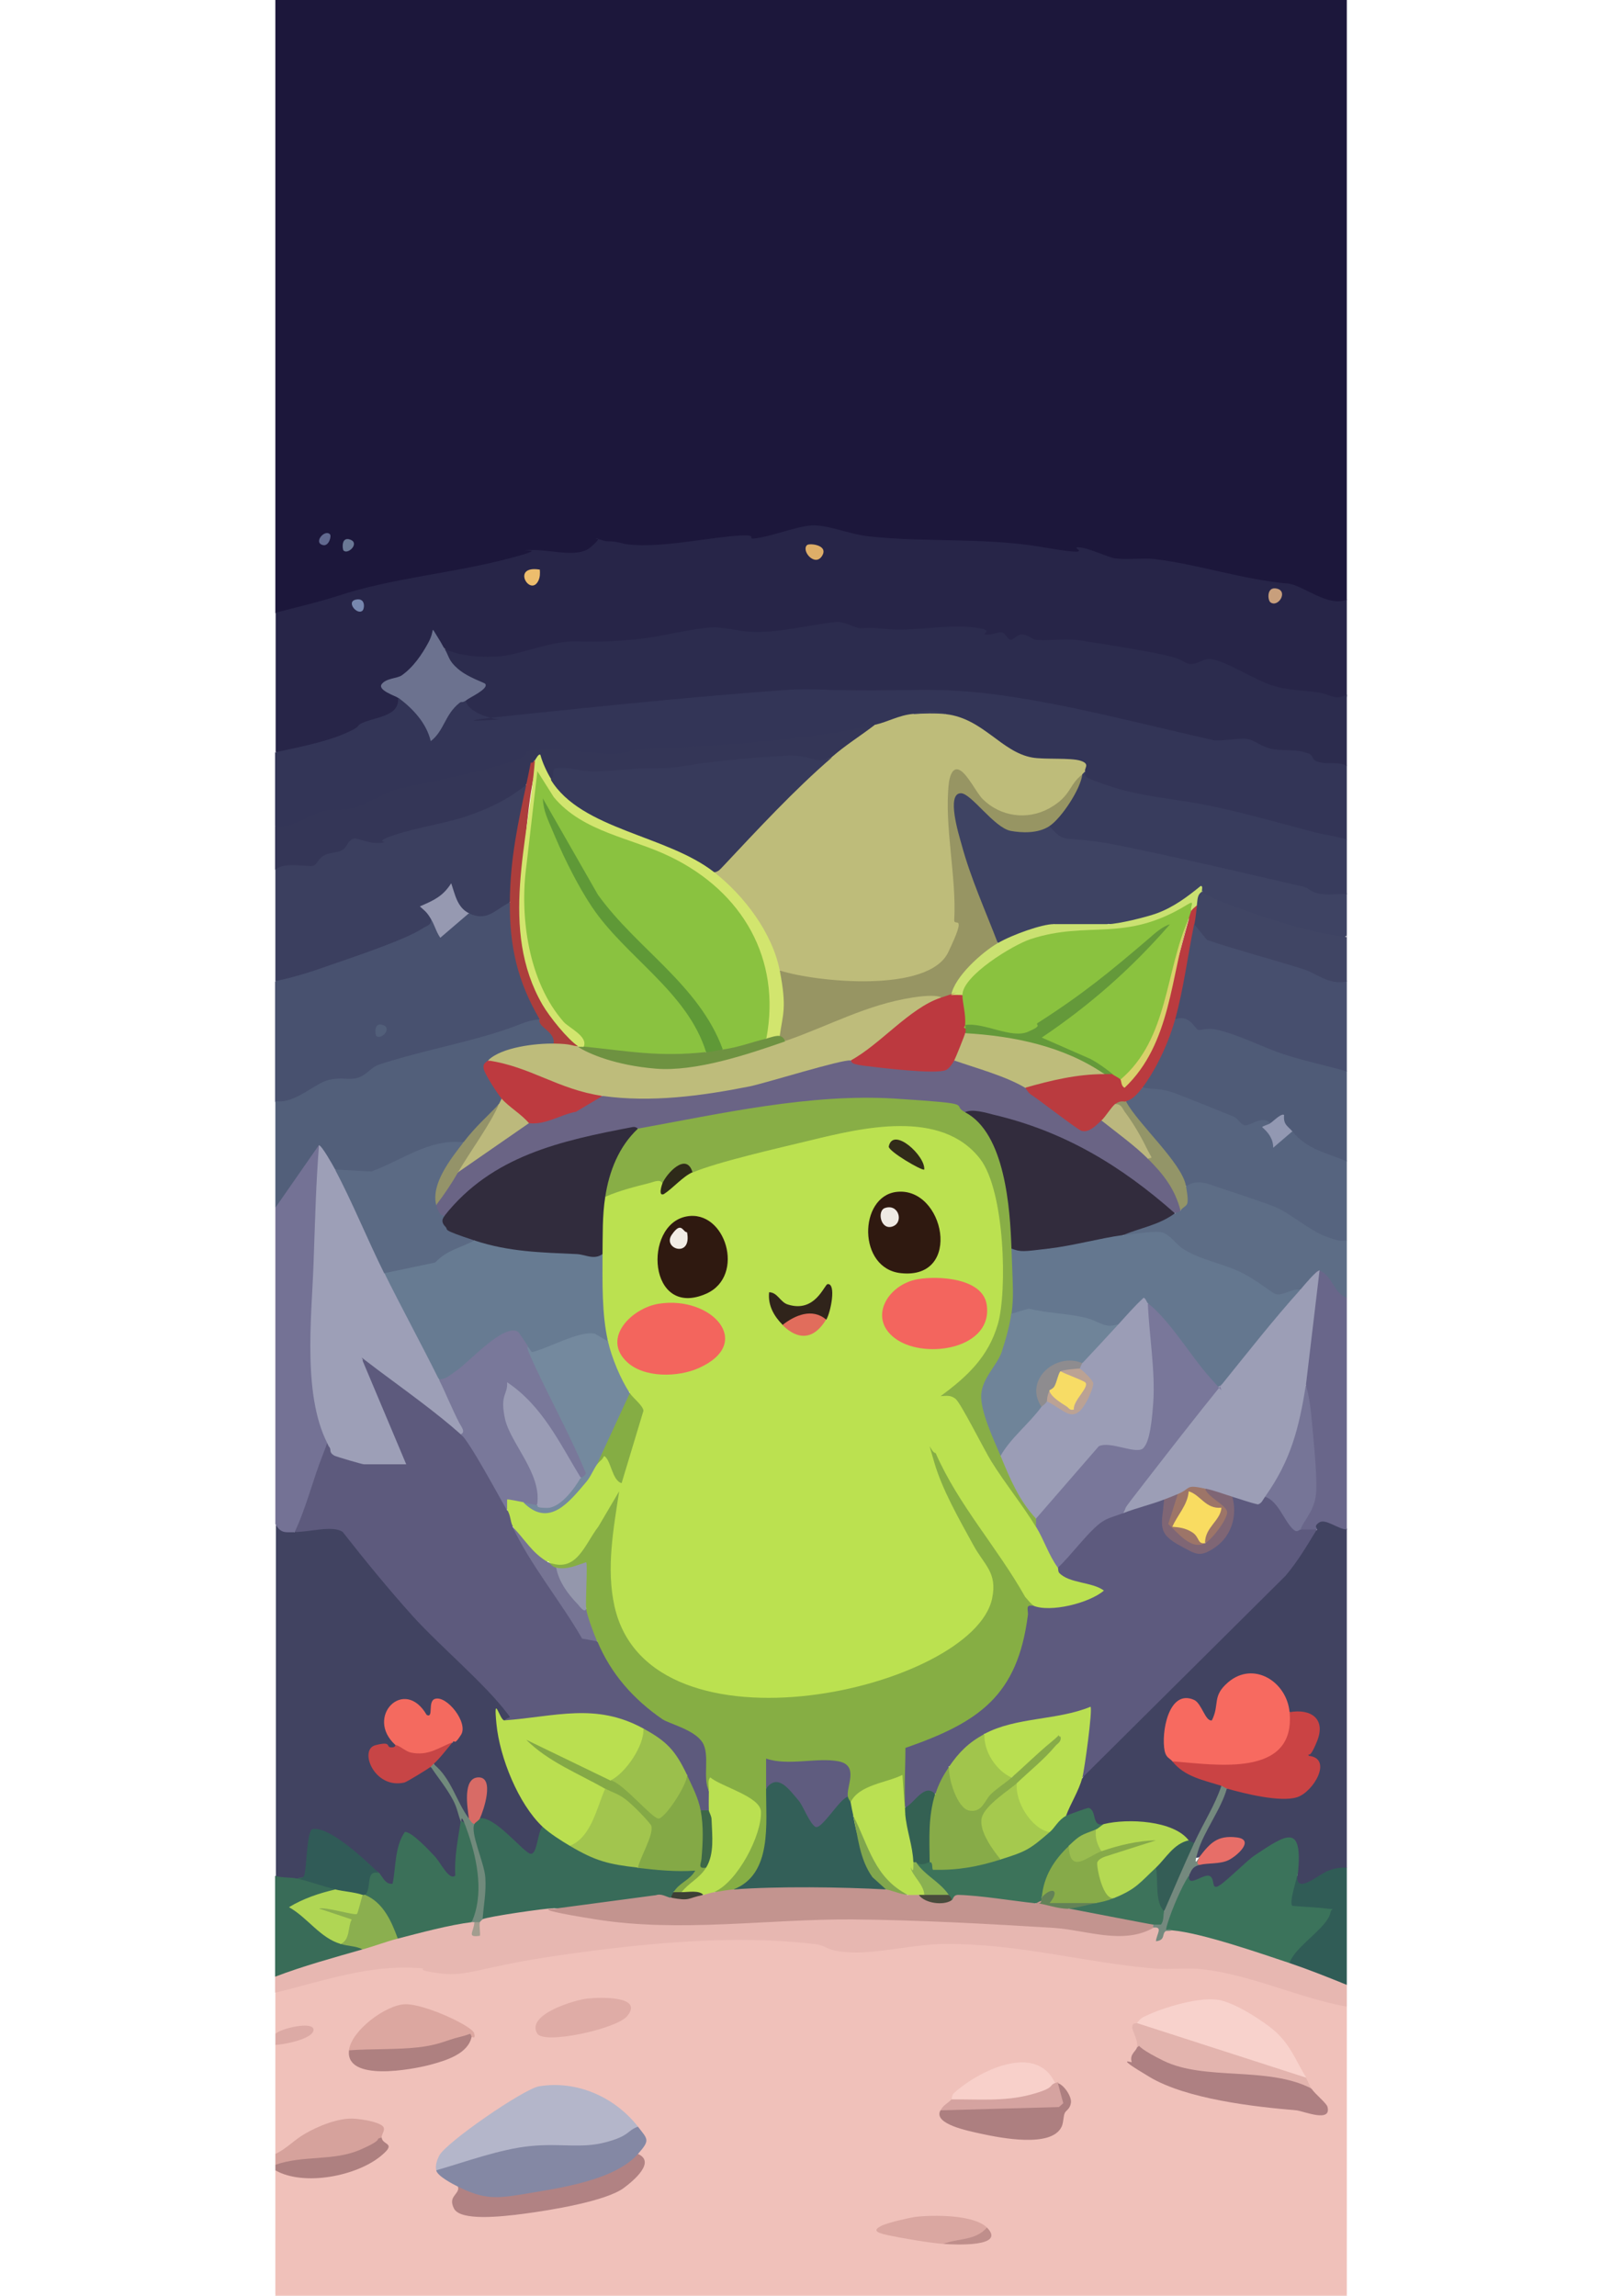 <?xml version="1.0" encoding="UTF-8"?>
<svg id="Capa_1" xmlns="http://www.w3.org/2000/svg" version="1.1" viewBox="0 0 595.3 841.9">
  <!-- Generator: Adobe Illustrator 29.0.0, SVG Export Plug-In . SVG Version: 2.1.0 Build 186)  -->
  <defs>
    <style>
      .st0 {
        fill: #88ae46;
      }

      .st1 {
        fill: #7787ae;
      }

      .st2 {
        fill: #bbb77e;
      }

      .st3 {
        fill: #c74546;
      }

      .st4 {
        fill: #333557;
      }

      .st5 {
        fill: #b18283;
      }

      .st6 {
        fill: #305b57;
      }

      .st7 {
        fill: #3c735a;
      }

      .st8 {
        fill: #ae8080;
      }

      .st9 {
        fill: #767597;
      }

      .st10 {
        fill: #7f6675;
      }

      .st11 {
        fill: #ba3b3f;
      }

      .st12 {
        fill: #312c3d;
      }

      .st13 {
        fill: #404564;
      }

      .st14 {
        fill: #396c58;
      }

      .st15 {
        fill: #ae8082;
      }

      .st16 {
        fill: #5d5a7d;
      }

      .st17 {
        fill: #4f5b77;
      }

      .st18 {
        fill: #81a74d;
      }

      .st19 {
        fill: #bf8e8b;
      }

      .st20 {
        fill: #638257;
      }

      .st21 {
        fill: #9bbf4c;
      }

      .st22 {
        fill: #345d56;
      }

      .st23 {
        fill: #87ab48;
      }

      .st24 {
        fill: #3d4036;
      }

      .st25 {
        fill: #6e9241;
      }

      .st26 {
        fill: #6f8499;
      }

      .st27 {
        fill: #8488a4;
      }

      .st28 {
        fill: #e3b4ae;
      }

      .st29 {
        fill: #718a7c;
      }

      .st30 {
        fill: #a39d8f;
      }

      .st31 {
        fill: #dcaaa5;
      }

      .st32 {
        fill: #d86b66;
      }

      .st33 {
        fill: #f3655e;
      }

      .st34 {
        fill: #5d5a7e;
      }

      .st35 {
        fill: #6c728f;
      }

      .st36 {
        fill: #f0c1ba;
      }

      .st37 {
        fill: #5f5c7f;
      }

      .st38 {
        fill: #ad7f80;
      }

      .st39 {
        fill: #bae052;
      }

      .st40 {
        fill: #79789a;
      }

      .st41 {
        fill: #79779a;
      }

      .st42 {
        fill: #6a7895;
      }

      .st43 {
        fill: #efeae4;
      }

      .st44 {
        fill: #daa7a1;
      }

      .st45 {
        fill: #312b19;
      }

      .st46 {
        fill: #c89f7c;
      }

      .st47 {
        fill: #b0d654;
      }

      .st48 {
        fill: #3b7059;
      }

      .st49 {
        fill: #8baf4f;
      }

      .st50 {
        fill: #747295;
      }

      .st51 {
        fill: #a2c54e;
      }

      .st52 {
        fill: #343657;
      }

      .st53 {
        fill: #9497ac;
      }

      .st54 {
        fill: #d5a3a0;
      }

      .st55 {
        fill: #f76a60;
      }

      .st56 {
        fill: #86ae44;
      }

      .st57 {
        fill: #1c173b;
      }

      .st58 {
        fill: #8ac23f;
      }

      .st59 {
        fill: #383c5d;
      }

      .st60 {
        fill: #dfaca6;
      }

      .st61 {
        fill: #3d735b;
      }

      .st62 {
        fill: #f8d0ca;
      }

      .st63 {
        fill: #484b3c;
      }

      .st64 {
        fill: #64993a;
      }

      .st65 {
        fill: #85ad44;
      }

      .st66 {
        fill: #f9dc61;
      }

      .st67 {
        fill: #373a5b;
      }

      .st68 {
        fill: #84a946;
      }

      .st69 {
        fill: #e7b7b1;
      }

      .st70 {
        fill: #d8d16b;
      }

      .st71 {
        fill: #5b6a84;
      }

      .st72 {
        fill: #3d6748;
      }

      .st73 {
        fill: #d2e56e;
      }

      .st74 {
        fill: #ac3e3c;
      }

      .st75 {
        fill: #b4d952;
      }

      .st76 {
        fill: #99bc4f;
      }

      .st77 {
        fill: #f7dc65;
      }

      .st78 {
        fill: #74897e;
      }

      .st79 {
        fill: #74899e;
      }

      .st80 {
        fill: #bcb97c;
      }

      .st81 {
        fill: #e16d5c;
      }

      .st82 {
        fill: #bbe150;
      }

      .st83 {
        fill: #414361;
      }

      .st84 {
        fill: #2c2c4e;
      }

      .st85 {
        fill: #b9df51;
      }

      .st86 {
        fill: #979563;
      }

      .st87 {
        fill: #8e8c8f;
      }

      .st88 {
        fill: #f3655d;
      }

      .st89 {
        fill: #5d6d86;
      }

      .st90 {
        fill: #8ab151;
      }

      .st91 {
        fill: #bae051;
      }

      .st92 {
        fill: #a1c54c;
      }

      .st93 {
        fill: #f2ece5;
      }

      .st94 {
        fill: #8ac240;
      }

      .st95 {
        fill: #525f7a;
      }

      .st96 {
        fill: #ca4344;
      }

      .st97 {
        fill: #474f6e;
      }

      .st98 {
        fill: #939568;
      }

      .st99 {
        fill: #f46a5f;
      }

      .st100 {
        fill: #322c3d;
      }

      .st101 {
        fill: #386b59;
      }

      .st102 {
        fill: #9c9eb6;
      }

      .st103 {
        fill: #f8d2cc;
      }

      .st104 {
        fill: #9a9cb5;
      }

      .st105 {
        fill: #e76e68;
      }

      .st106 {
        fill: #3b3f5f;
      }

      .st107 {
        fill: #949369;
      }

      .st108 {
        fill: #272548;
      }

      .st109 {
        fill: #86aa49;
      }

      .st110 {
        fill: #cae171;
      }

      .st111 {
        fill: #6a6485;
      }

      .st112 {
        fill: #61698f;
      }

      .st113 {
        fill: #767494;
      }

      .st114 {
        fill: #9b9db6;
      }

      .st115 {
        fill: #edbd6d;
      }

      .st116 {
        fill: #48516f;
      }

      .st117 {
        fill: #2f1910;
      }

      .st118 {
        fill: #30241b;
      }

      .st119 {
        fill: #a5c94e;
      }

      .st120 {
        fill: #bc393f;
      }

      .st121 {
        fill: #5f9937;
      }

      .st122 {
        fill: #3e4363;
      }

      .st123 {
        fill: #d6a29c;
      }

      .st124 {
        fill: #bd3a3f;
      }

      .st125 {
        fill: #bebc7b;
      }

      .st126 {
        fill: #346153;
      }

      .st127 {
        fill: #9298b2;
      }

      .st128 {
        fill: #b4b6ca;
      }

      .st129 {
        fill: #deae68;
      }

      .st130 {
        fill: #305c56;
      }

      .st131 {
        fill: #335f58;
      }

      .st132 {
        fill: #3b735b;
      }

      .st133 {
        fill: #9d7568;
      }

      .st134 {
        fill: #c3948f;
      }

      .st135 {
        fill: #9699b1;
      }

      .st136 {
        fill: #69668a;
      }

      .st137 {
        fill: #56647f;
      }

      .st138 {
        fill: #bba294;
      }

      .st139 {
        fill: #dca7a0;
      }

      .st140 {
        fill: #677b92;
      }

      .st141 {
        fill: #9d9fb7;
      }

      .st142 {
        fill: #64778f;
      }

      .st143 {
        fill: #bebc7a;
      }

      .st144 {
        fill: #2e2a19;
      }

      .st145 {
        fill: #badf50;
      }
    </style>
  </defs>
  <path class="st57" d="M101,224.9V-5.1h393v225c-1.6,3.2-4.9,3.7-9.9,1.3l-11.4-5c-17-2.9-34-5.9-50.9-9.2-9.4.9-17.4-.8-26-4.1-26.5-1.2-53.2-2.6-80.1-4.5-12-4.4-21.5-4.5-33.5.2-4.5,1.1-9.1,1.2-13.9.2-16.6,3.5-32.9,3.9-48.8,1.2-1.9,4.5-7.1,5-11.4,4.9-8.5-2.1-16.2-1.2-23.2,2.6-27,4.8-53.7,10.9-80,18.4l-3.8-1.1Z"/>
  <path class="st36" d="M494,735.9v111H101v-51l2.2-1.1c12,4.5,27.3,1.3,36.8-7.1-1.3-1.5-1.9-2.2,0-3.8-1.9-.5-1.9-1.3-1.4-2.9-13.4-5.7-24.9,1.9-35.3,10l-2.3-1.1v-40l.7-2.1c10.2-1.8,13.5-5.2,1.2-.9l-1.9-1v-15l2.5-2.7c17.9-5.1,34.4-9.5,53-8,7.2,2.3,14.7,2.3,22.5,0,43.1-8.9,90.9-15.9,134.4-6.3,21.7-3,40.3-3.7,62.7-.9l43.2,6.4c21.8-.7,41.5,3.9,62.1,11.3,5.1.6,9.3,2.3,12.5,5.1Z"/>
  <path class="st108" d="M494,219.9v35c-.3,2.4-.5,2.7-2.7,3s-16.9-2.5-19-3c-8.8-2-15.4-5.3-23.3-9.4-3.8-2.1-6.5-1.9-10.3,0-14.3-3.5-29.2-6.8-44.3-8.7-7,.8-13.4.2-19.3-2-3.4,2.2-5.6,2.8-8.2-.9-4,1.8-7.3,1-10.5-1.8-13.8.5-27.6.6-41.3.3l-7.8-2.3c-15.9,2.8-30.9,4.7-46.7,2-17.5,3.5-35.3,5.3-53.3,5.3l-19.2,4.6c-7.7,1.3-19.8,2.5-25-4.2-2.2.7-2.8-.5-3.6-2.2-3.7,7.3-8.7,13.8-16.6,16.4,2.5.7,3.6,2,3.2,3.8,3.6,3.7-.3,6.8-4.2,8.3l-8.2,2.7c-8.9,5.5-18.8,9-29.9,10.4l-2.7-1.5v-51c7.5-2,15.9-3.9,23.2-6.3,19.3-6.3,40.1-8,60-13s5.3-3,8.5-3.5c6.9-1.2,18.5,3.3,23.8-1.2s1.2-3,2.1-3.1,2.5.8,3.9.9c4.5,0,5.1.9,8.1,1.2,11.3,1.1,25-1.8,36.9-3s6.2,1,8.8.8c6.3-.6,15.3-4.4,21.2-4.8s13.7,3.2,21.1,4c21.4,2.3,42.6.3,64,4s9.1-.2,12.9,0,10.3,3.5,13.1,4c4.4.7,10.4-.2,14.6.3,16.6,2,32.7,7.6,49.1,9,5.4.5,15,9,21.7,5.8Z"/>
  <path class="st4" d="M171,256.9c3.9,2.4,8,4.1,12.3,5,57-8.8,114.9-13,172-10.3,30.4,4,60.4,9.9,90.1,17.9,7.9-1,14.2-1,21.3,3.1,7.3-.5,13.1,1.1,17.6,4.9,5.3-.5,8.6.6,9.7,3.4v27l-2.5,1.4c-26.2-7.1-52.7-12.9-79.5-17.5-2.2-.5-14.2-4.5-14.6-5.3s.1-2.7.6-3.6c-1-1-2.1-1.8-3.2-2.2-16.1,1-26.5-3.7-39-13.8-3.9-1.1-6.8-2.8-8.9-5-3.9-1-8.1-1-12,0-1.8,2.9-11.3,6.7-14,4l-8.4,3.7c-26.3,4.7-53,6-79.5,7.3-11.8,1.7-23.6,1.3-35.3-1.1-15.8,7.9-33.1,13.1-51.9,15.5-8.9,4.3-16.8,8.1-27,8l-10,4.4c-4.2,2-6.8,1.7-7.9-.8v-27c7.8-1.7,17.7-3.6,24.9-6.6s4.7-3.1,6.9-4.1c4.9-2.3,13.9-2.4,13.3-9.2l2.6-.5c4.4,3.4,8,7.7,10.4,12.7l4.4-7.5c2.8-4.7,5.4-5.9,7.6-3.7Z"/>
  <path class="st84" d="M494,254.9v26c-3.1-1.8-6.7-.5-10.1-1.4s-1.7-2.2-3.8-3.1c-4.7-1.9-8.9-.9-13.3-1.7s-6.3-3.2-9.3-3.7-10.1,1-12.6.4c-25.4-5.7-51.3-12.7-77.4-16.4-10.5-1.5-21.5-2.2-31.9-2-10.8.2-20.1.3-31,0-5.6-.2-10.1-.4-16,0-33.4,2.4-66.3,5.8-99,9.2s-4.3,1.6-6.3,1.6c-3.1,0-12.1-2.8-12.4-7-.5-1.9.9-3.6,4.2-4.9l-7.2-4.1c-2.9-2.2-7.5-6.5-5-10,5.6,3,14.8,3.5,21.3,2.8s18.8-5.7,27.1-5.4,17.3,0,27.1-1.4c5.5-.8,19.9-4.2,24.9-3.7s9,1.5,12.1,1.6c10.2.5,21.5-2.6,31.2-3.6,3-.3,7.6,2.4,8.9,2.3,5.7-.4,5.4,0,11,.4,9.7.6,20.3-1.8,29.9-.8s3.1,2.4,5.2,2.7,4.5-1,5.8-.8,2.2,2.5,3.2,2.7,2.4-1.8,3.9-1.9c2.3-.3,3.9,1.9,6,2,5.2.4,10-.8,16.7.3s20.8,3.2,29.8,5.2,6.8,3.2,9.7,3.3,4.6-2.2,7.6-1.8c5.3.7,16.5,7.9,22.4,9.7s11,1.7,16.5,2.5,6.4,3.2,10.7.8Z"/>
  <path class="st83" d="M108,561.9c2.3-3.6,16.5-4.2,18.9-1.5,18.3,22.7,37.7,44,58.4,64,4,3.9,3.9,6.1-.3,6.6-1.2,12.4,6.2,26.7,14.1,36.3v2.7c2.4,4.3-1.4,15.8-7.7,10.4l-10-9c-2.5-1.1-4.3-2.6-5.4-4.4l-1.4-1.7c6.4-15.5-3.8-15.3-.7.2l-1.8,1.4h-1.6c-3.4-7-7.2-13.7-11.4-20l-.4-2.4,7.4-5.6-.7-1.2c5.1-4.2.3-10.9-5-12.9,0,4.7-1.5,6.6-4.8,5.7-6.8-11.4-17.6-2-9.9,7.3l-.6,2.2c1.4,2.9-.7,3.6-6.5,2-2.1,0-1.4,3.5-.6,4.8,5.3,8.7,11.4,4.9,18,.2l2.1,1c5.1,3.9,9.9,12.3,11.9,18.7s-.3.8-.9,1.3c1.2,3.1.7,18.8-.5,20.8-3,5-9-4-10.5-6.5-5.9-7.5-9.2-8.9-9.9-4.4l-1.8,12.1c-1.6,6-9.8,1.4-7.2-2.9l-3.2-.3c-2.3-2.6-17.8-15.6-20.2-13.7-.3,6.2-1.4,11.6-3.3,16.3l-3.3-.3c-1.1,2.9-7.4,2.2-8-1v-129c3,0,5.4,1,7,3Z"/>
  <path class="st83" d="M494,560.9v124c-1.1,1.8-3.2,2.9-6.5,3.2-9.3,6.5-13.2,6.1-11.5-1.2-1.7-1.9-2.3-4.8-1.9-8.6-.1-.8-.3-1.4-.6-2-1.5-3.5-22,13.5-24.1,16-3,2.7-6.1,1.7-6.6-2.4-6.1,2.8-8.4,2.1-6.7-2-2-2.6,1.3-7.1,4-4,1.1-2.1,3.5-3,7.1-2.7,16.2-6.3,0-8.5-4.7,0l-2.4-.2c-.9.4-2.4.4-2.4-.2,0-2.5,9.1-20.5,11.1-24.3s.7-.5,1.3-.6l1.7-1.6,12.4,2.9c7.8,4.5,25.2-6.4,14.8-12.1l-.7-2.6c4.7-6,6.7-13.7-3.8-12.8l-1.4-1.8-2.1-.9c-2.1-12.1-16.9-16.1-22.4-4-.6,8.6-3.1,11.3-7.5,8.1-2.3-4.6-5.3-9.7-9.6-3.6s-2.3,13.4-1.4,18.5c5.5,2.7,11.3,4.9,17.2,6.6l.8,2.4c-.2,6.8-5.6,15.8-10,21-1.8,2-2.4,1.7-2-1h-2.6c-7.4-5.6-17.9-5.6-26.8-4.3l-1.6-1.7c-3.2,2.2-5.2,1-6.1-3.8-3.5,1.9-6.1,2.2-7.9.8-2.1-3.5,2.6-12.2,6-14l2.7-5.5c25.6-24.6,50.4-49.8,74.6-75.5,2.2-4.7,5.1-8.1,8.7-10-5.4-7,9.6-5.3,11,0Z"/>
  <path class="st69" d="M203,699.9c12.1,1.2,24.5,2.5,37.2,3.9,57.5-2.2,117.3-2.7,173.6,3.9,3.2-.9,6.2-1.2,9.1-.8,2.1-1.2,4.4-.9,7,1l1.9-1.8c13.7,2.7,27.1,6.5,40.2,11.4l1,2.4c7.5-.7,15.8,2.6,21,8v8c-17.2-3.1-35.5-11.8-52.8-13.7-5.9-.7-11.9.2-17.7-.3-25.6-2.1-49.6-9.2-77.1-9-10.4,0-24.3,3.5-34,3.1s-8.7-2.4-13.1-3c-30.2-3.7-63.7-.3-93.7,4s-33.8,8-44.1,6.7-4.4-1.7-7.1-1.9c-18.4-1.6-36,4.7-53.5,9v-6c8.2-6.8,21.2-9.9,32-10,2.1-3.8,9.2-6.2,13-4l1.7-2.5c7.5-2.1,15.2-3.8,22.9-5.2l2.5,1.7c.3-.8.7-.8,1,0,.6.7,1.3.7,2,0-1.3-1.5-.8-2,1-1l1-2.4c7.8-1.6,15.6-2.8,23.5-3.6l1.5,1.9Z"/>
  <path class="st116" d="M187,330.9c1.1.7,1.5,1.7,1.6,3,1.3,16.3,2.6,21.7,9.4,36.6.5,1.1.5,2.3,0,3.4l-1.6,2.3c-18.7,5.9-37.7,11.4-56.9,16.4-5.3,4.3-11.8,6.2-19.4,5.8l-9.3,5.2c-5,3.1-8.2,3.2-9.9.4v-44l3-2.7c18.5-5.5,37.1-11.6,54-20.3,1.9-.5,3.3.7,4.2,3.7l7.4-6.3,2.3.6c1.6-.9,3.9-1.4,6.7-1.4,3.1-2.6,5.9-3.5,8.3-2.6Z"/>
  <path class="st106" d="M187,330.9c-5.3,2.6-8.4,7.3-15,4-2.9,1.5-5.4-.7-7.4-6.5-.5.1-9.3,5.8-5.6,6.3l-.9,2.2c.2,2.5-1.5,2.5-3,3.5-6.4,4.3-26.5,10.9-35.1,13.9-6.1,2.2-12.6,4.2-19,5.5v-41c.4-3,2.6-4.2,6.5-3.8l6.8.4c2.4-3.3,5.8-5.2,10.4-5.8,1.3-2.5,3.1-4,5.5-4.4,6.6,2.1,9.7,2.4,15.4-1.6,16.1-2.5,30.8-7.8,44.1-15.8h3.3s.8,1.7.8,1.7c-2.4,13.2-4.3,26.5-5.4,39.9l-1.4,1.4Z"/>
  <path class="st122" d="M385,302.9c1.9-.5,3.9.1,6,1.9,28.4,5,58.7,11,87.8,18.4,4.6,2.8,8.6,3.1,13.9,2.6l1.3,2v15l-1.5,2c-17.7-1.8-35.9-8.3-51.9-15.7l.5-2.3c-3.6,2.4-7.5,4.9-11.9,7.2s-16.6,6.2-22.6,4.8c-1.2,1.1-18.7,2.1-19.3,1.3s-.5-.8-.7-1.3l-.5,1.4c-6.1,1.6-12,3.8-17.7,6.7l-2.3-1.1-3.4-3.2c-3.9-9.3-7.3-18.8-10.6-28.3-4.3-12.4-7.4-37.7,10.2-17.9,6,6.1,12,8.4,20.4,5.5l2.5,1Z"/>
  <path class="st95" d="M198,373.9c3.4.7,9.8,7.2,5,9l-1.2,2c-7.7.5-15.4,1.8-22.8,4,.7,4.2,2.7,8.1,5.8,11.8l-.8,2.2c1,1.6.9,2.3-1,2l-10.2,13.7-2.8.3c-4.3,1.7-8.9,3-13.7,4l-19.6,8.6c-2.9.6-11.9,0-13.7-2.6-3.2-.5-5.2-3.5-6-9,.3,3.4-12.3,22.5-13.5,22.9s-1.6.4-2.5,0v-39c7.1,1.2,14.6-6.7,19.7-7.8s6.8.2,10.3-.7,4.8-3.8,8.1-4.9c12.1-4.1,28.3-7.3,40.9-11.1s11.6-4.8,18-5.5Z"/>
  <path class="st52" d="M321,265.9c-1.6,5.2-10.6,11.4-16,12l-5.6,3c-11.4-1.9-23-1.8-35,.3-19.5,2.8-39.8,4.8-59.5,2.5-.1,2.3-.7,3.3-3,2.2-2.4.1-4.4-4-4.7-6.4l-1.3-.6c-.6,3.8-1.6,6.8-3,9-6.7,5.4-13.9,8.8-22,11.5s-17.8,4-26.2,6.8-2.1,2.3-4.2,2.8c-4.3.9-9.4-1.8-10.6-1.5-2.2.5-2.7,3.1-4,4-2,1.4-4.8,1-6.9,2.1s-2.9,3.5-4,3.9c-1.9.7-10.4-1.8-14.1,1.5v-16c6.7,1,12.6-4.5,18-5.6s6.5,0,10.8-1.1,11.8-5.9,16.1-6.9c12.6-2.9,25.6-5.2,38.1-8.9s7.8-4.6,9.8-5c9-2.1,20,.6,28.6.9s7.7-1.3,11-1.5c28.6-1.4,59.6-3,87.5-9Z"/>
  <path class="st59" d="M398,282.9c.2.6-.5,1.1.6,2.1s10.8,4.1,12.3,4.5c9.9,2.7,20.9,3.7,30.4,5.5,13.9,2.7,28.4,7,41.7,10.4,3.6.9,7.4,1.3,11,2.5v20c-3.3-.2-7,.5-10.3-.2s-3.5-2-5.5-2.5c-22.9-5.3-44.6-10.4-67-15s-19.5.2-26.3-7.2l-.5-1.3c4.6-5.5,8.8-11.4,12.5-17.7-.3-.9,0-1.3,1-1Z"/>
  <path class="st137" d="M466,411.9c1.2,4.9,2.2,6.3,5.7,2.3l2.3.7h2.6c4.7,3.9,10.3,6.8,16.7,8.5l.7,2.5v29c-1.5,2.2-4.1,2.4-8,.6-14.8-9.2-29.7-16.5-46.8-20-1.8.8-3.2.6-4.2-.6l-2.2-.5c-6.4-10-13.2-19.8-20.6-29.4l.8-1.1c-1.8-2.3,3.7-6.6,6-5l1.8-1.5c3.4-2,32.5,9.2,36,13.1,6.1-2.7,9.1-2.2,9.2,1.4Z"/>
  <path class="st17" d="M494,392.9v33c-7.8-3.3-14.3-4.2-20-11l-2.2.6c-1.5-2.5-3.4-3.7-5.8-3.6-3.1-3.1-7.7,1.2-9.4.8s-2.4-2.4-3.9-3.1c-6.7-2.8-14.1-5.7-20.7-8.3s-8.8-1.6-13-2.5l-.8-2.3c4.3-6.9,8.1-14.2,10.6-21.9l2.3-.8c2-5,7.1-1.3,9.2,1.8l4.9-.3c15.7,5.4,31.5,10.7,47.4,15.7l1.4,1.8Z"/>
  <path class="st97" d="M494,359.9v33c-7.7-2.2-15.6-3.8-23.2-6.3s-16.9-7.4-25-9.1c-2.9-.6-5.4.4-6.3.2-1.2-.3-3.3-6.1-8.6-3.8-.3-.7-.6-1.4-.8-2.1-.7-3,4.8-26.2,6.1-31.4s.8-1.1,1.7-1.5c1.9-1,3.8.3,5.7,4.1,15.6,3.8,30.5,8.7,44.7,14.7,2.7,0,4.6.7,5.7,2.1Z"/>
  <path class="st50" d="M121,530.9l-9.9,28.9-3.1,2.1c-3.4,0-5,.5-7-3v-116l16-23,1,4c-.3,20.5-.9,40.9-2.1,61-.4,14.5-.5,29.7,5.7,43l-.7,3Z"/>
  <path class="st89" d="M494,454.9v21c-4.5,2.7-8.6-6.1-10-10-1.6,5-3.9,7.4-7,7-3.1,2.4-6.3,3.6-9.5,3.5-10.1-7.1-20.7-11.3-32.4-15.6-7.8-6.8-11-8.7-21.5-6.1l-1.6-1.8,1-2.5c5.4-1.5,10.5-3.6,15.5-6.1l2.6.7c0-2.6,0-2.6,2-1-.5-4.1.2-7.1,2-9,4-2.7,7.6-1,12,.5s15.7,5.1,20.8,7.2,12.4,8.5,18.3,10.7,5.4,1.5,8,1.5Z"/>
  <path class="st136" d="M484,465.9c4.8,2,5.2,8.5,10,10v85c-3,0-7.8-4.1-10.1-2.6s-.6,2.1-.9,2.6c-2.3,2.4-4,2.9-6,0l-1.3-2.1c4.4-7.4,6.3-14,4.7-22.9-.9-9.4-1.7-18.6-1.4-28-.8,0-1.9-.4-1.9-.9.6-9.6,2.1-26.4,4.2-35.3s1.2-4.1,2.7-5.7Z"/>
  <path class="st13" d="M494,342.9v17c-6.5,1.5-10.9-2.9-16-4.5-11.7-3.7-23.7-6.8-35.3-10.7l-4.7-5.8c-1.9-1.6-.2-4.9,1-7-3.7-1.2-.7-5.4,2-5,.7,1.6,9.4,4.6,11.9,5.6,10.1,3.7,23.9,8.3,34.8,10.2s4.1.3,6.2.3Z"/>
  <path class="st130" d="M494,684.9v43c-6.9-2.8-13.9-5.6-21-8-1.8-1.1-1.4-2.4-.2-3.8l10.5-10.8c4.3-3.1,1.4-4.6-8.7-4.4-5-1.2-2.6-13.1,1.4-14-1.5,8.6,7.6.6,10.8-.7s4.8-1.3,7.2-1.3Z"/>
  <path class="st14" d="M109,688.9c4.5-1.3,11.4-.5,14,4l-1.9,2.5c-1.9.5-10.9,3.3-11,4s11.7,10.5,14.1,11.1l.7,2.4c2.7-1.9,8-2,8,2-10.8,3.1-21.5,6-32,10v-37c2.4.8,5.9.5,8,1Z"/>
  <path class="st123" d="M140,783.9c-1.2,4.3-7.8,6.7-12.2,8s-20.7,3.4-24.4,3.3l-2.4-1.3v-4c4.1-1.9,6.8-5.1,11-7.5s12.1-6,18.4-5.4,8.9,1.9,9.6,2.4c2,1.3-.2,3.2,0,4.5Z"/>
  <path class="st8" d="M140,783.9c.3,2.9,5.6,1.8,0,6.5-8.9,7.6-28.5,11.5-39,5.5v-2c9.9-3.6,21.3-1.3,31-5.5s4.9-3.9,8-4.5Z"/>
  <path class="st31" d="M101,749.9v-4c1.7-2,14.1-4.9,14-1.5s-11.4,5.5-14,5.5Z"/>
  <path class="st42" d="M126,201.9c-.4-.4-1-5.3,2.5-4s-.8,5.6-2.5,4Z"/>
  <path class="st112" d="M121,195.9c.7.7-.4,4.5-2.5,4-3.7-.8.5-5.9,2.5-4Z"/>
  <path class="st128" d="M234,779.9c-2.6,6.3-13.3,8.6-20.1,8.9-17.7-1.3-34,2.2-50.7,8.2l-3.2-1.1c-.4-1.8.3-3.8,1.1-5.4,2.6-4.9,30.9-24.4,36.6-25.4,13.8-2.3,27.8,3.9,36.3,14.8Z"/>
  <path class="st27" d="M234,779.9c3.6,4.7,4.6,4.8,0,10v2.7c-5.2,8.3-43.9,16.1-54.3,15s-11.2-1.5-11.7-5.7c-2-1-7.6-3.9-8-6,10.8-3.1,23.4-7.8,34.6-8.9s18.6,1,27.6-1.4,7.6-4.2,11.8-5.7Z"/>
  <path class="st103" d="M479,761.9l-.7,1.2c-20.4-5.8-40.6-12.1-60.8-18.9l-.5-2.3c1.2-1.3,1.1-1.6,3-2.5,6.5-3.2,20.9-7.6,27.9-5.8s16.2,8.3,19.2,10.8c6.3,5.4,8.1,11.2,12,17.5Z"/>
  <path class="st15" d="M481,765.9c1.4,2.1,5.5,5.3,5.9,6.7,1.6,6-8.7,1.6-11.4,1.3-15.5-1.3-40.2-4.1-53.8-12.2s-6.4-5.1-6.6-5.5c-.9-2.8,1.6-4,1.9-5.3,1.5-3.7,5-2.7,10.7,3,11.9,3.7,24.3,5.5,37.3,5.6,5.3,1,12.5,2.4,16,6.5Z"/>
  <path class="st5" d="M168,801.9c9.5,4.7,14,4.4,24.2,2.7,13-2.2,33.1-4.9,41.8-14.7,6.6,2.9-1.6,9.8-5.1,12.4-6.6,5-27.5,8.3-36.5,9.5s-23.6,2.7-25.9-1.9,2-5,1.6-8Z"/>
  <path class="st28" d="M479,761.9c.8,1.4,1.4,3.1,2,4-16-8.3-39.1-2.7-54.3-10.2s-6.3-6.9-9.7-4.8c.6-3-1.8-5.9-1.7-7.6s1.3-1.1,1.7-1.4l62,20Z"/>
  <path class="st139" d="M173,746.9c-12.2,6.2-28.3,7.3-42.2,6.8l-2.8-1.8c.8-7.2,13.5-16.7,20.6-16.9s24.6,8,25.3,10.6-.9,1.2-.9,1.3Z"/>
  <path class="st38" d="M345,773.9l4.3-2.1c13.1,0,26-.5,38.8-1.6,0,2.7-3.2-5.7-.2-6.3,2.2.5,5.3,4.9,4.9,7.3s-1.8,2.6-2.3,3.8-.4,3.4-1.1,4.9c-3.7,7.9-22.5,4.1-29.5,2.6-4.5-1-17.6-3.5-15-8.5Z"/>
  <path class="st60" d="M197.1,745.8c-4.4-7,13.7-12.4,18.4-12.9s20.8-1,14.5,6.5c-4,4.7-30.3,10.4-32.9,6.4Z"/>
  <path class="st62" d="M387,763.9c-.5,4.3-8.6,6.5-12.6,7.1-6.2.9-16.7,1.5-22.9.8l-2.5-1.9c.2-.2,0-1.6,1-2.4,8.7-7.9,30-18.7,37-3.6Z"/>
  <path class="st8" d="M173,746.9c-1.3,6.3-9.3,8.7-15.2,10.3-6.8,1.8-31.1,6.3-29.8-5.3,8-.6,17.5-.2,25.4-1.1s10.5-2.7,15.2-3.8,3.6-1.8,4.4-.1Z"/>
  <path class="st44" d="M362,816.9c.6,2.9-1.5,4.6-6.5,5l-9.5,1c-5.2-.4-15.1-2.1-20.3-3.2s-5-2-2.7-3.3,10.7-3.1,12.6-3.4c6.5-.8,21.6-.9,26.4,3.9Z"/>
  <path class="st54" d="M345,773.9c1-2,2.6-2.5,4-4,9.7-.1,19.3.8,28.8-1.7s6.8-3.5,9.2-4.3.8,0,1,0l2,7.4-1.6,1.4-43.3,1.2Z"/>
  <path class="st19" d="M346,822.9c5.6-2.2,11.7-1.1,16-6,7.2,7.2-11.5,6.3-16,6Z"/>
  <path class="st35" d="M146,255.9c-1-.7-7.6-2.8-6-5s5.7-2.1,7.3-3.2c4.2-2.9,7.5-7.7,9.9-12.2s.6-6.2,3-2.4,1.8,3.2,2.8,4.7c1.9,3.1,1.3,4.3,5,7.5s9.7,5,10,5.5c1.3,1.8-5.4,4.8-7,6s-1.6.2-2.5,1c-5.4,4.3-5.5,10.1-10.5,14-1.6-6.7-6.6-12-12-16Z"/>
  <path class="st129" d="M296,199.9c.8-.8,8.1-.1,5.5,4s-7.7-1.9-5.5-4Z"/>
  <path class="st115" d="M198,208.9c.1,1.4.1,2.7-.5,4-3,6.3-10.3-5.8.5-4Z"/>
  <path class="st46" d="M466,220.9c-1.1-.8-1.5-6.1,2.5-5s.3,7-2.5,5Z"/>
  <path class="st1" d="M133,223.9c-1.9,1.9-6.2-3.2-2.5-4s3.2,3.3,2.5,4Z"/>
  <path class="st143" d="M335,261.9c3.9-1,8.1-1,12,0,13.6,1.6,20.3,13.9,31.6,15.9,4.4.8,14.2,0,17.8,1.2s1.2,2.7,1.6,3.9c-.4.3-.6.7-1,1-11,24.4-33.1,20.9-46,0-3.9.6,0,34.7.7,39.8.4,6.8,1,19.9-2.1,26.2-8.3,16.5-47.2,12.2-62.4,8.3l-1.2-2.4-2.4-1.7c-3.4-12.4-11.5-23.1-21.1-31.5l-.5-2.8.3-2.2c11.6-12.6,23.7-24.9,36.2-36.8l6.4-3c5.4-4.7,10.4-7.7,16-12,4.9-1.1,8.7-3.5,14-4Z"/>
  <path class="st67" d="M347,261.9c-3.1-.4-8.9-.3-12,0,2.7-1.7,9.1-1.7,12,0Z"/>
  <path class="st16" d="M169,525.9c.4-.3.8-.6,1.2-.7,1.7-.5,14.8,21.3,15.5,24.2-.6,1.2-.5,2.7.3,4.5,3.2-.7,4.5,4.2,2,6,9.5,12.7,18.4,25.7,26.7,39.2,2.2,0,3.1,1.2,4.3,2.8l3,1.9c8.3,15,20.7,26.3,37,34,2.4,3,3,12.9.5,15.2l.5,3.9c2.7,1.9,2.7,5,0,7,0,2.9-2.3,2.7-3,0-4-2.1-5.1-8.6-5-13l-2.5-.6c-2.7-6.1-7.1-10.8-13.1-13.9l-.4-2.5-3,.7c-14.3-5.1-29.4-5.7-45.4-1.9l-2.5-1.8c1.5-1.7,2.8-.2,1-2.5-8.3-11-24.5-24.5-34.5-35.5-9-10-17.6-20.5-25.9-31.1-3.6-2.6-12.9.2-17.6,0,4.3-9.1,6.6-19,10.3-28.3s.3-3.2,2.7-2.7l11.6,3.7.9,2.3c1.6-3.4,13.2-3,15.5,0l-2.5-.9-14.8-35.2c-.7-2.2.7-3.2,2.7-3.7s33.1,23.7,34.7,28.9Z"/>
  <path class="st145" d="M236,633.9c4.8,4.7-5.8,20.8-12,19-.7,1.8-1.7,1.3-3,.4l1,2.6,1.4,1.9c-1.1,5.4-7.5,21.7-14.4,19.1-2.9,2.1-11-3.4-10-7-8.9-8.4-15.7-25.4-16.9-37.6s1.2-1.3,2.9-1.4c18.8-1.4,33.5-6.6,51,3Z"/>
  <path class="st101" d="M199,669.9c2.7,2.5,6.8,5.1,10,7l3.4-.4c6.1,3.6,13,5.5,20,6.2l1.6,2.2c2.8-2.2,20.1-1.4,21.7,0s-6.3,8.3-8.7,8.9c1.7,1.2,1.1,2.1-1,2-.4,1.6-2,1.8-4.6.8-12.8,2.6-25.6,3.6-38.4,3.2-3.1,0-23.6,3-26,4-1-.4-1.4-1.1-1.3-2.1,1.4-13.1,0-20.6-3.2-32.5l1.5-.4c-2-2.1-.5-3.3,2-2,5.6-.8,15.9,12.4,18.5,13s2.6-8,4.5-10Z"/>
  <path class="st48" d="M173,704.9c-8.1,1-18.9,3.9-27,6l-2.3-.6c-1.9-5-4.3-10.4-9.3-13.1l-.4-2.4c-2.4-3.1,0-12.5,5-8,1.4,1.4,2.3,4.4,5,4,1.3-6.4.7-13.4,4.5-19,2.7,0,8.9,6.8,11,9s5.3,9.1,7.5,7c-.4-6.8,1-13.4,2-20,4.5.9,7.1,15.2,7.6,20.3s.7,14.7-3.6,16.7Z"/>
  <path class="st99" d="M145,639.9c-11.3-10.3,3.3-25.2,11.5-11,2.7,1.4.2-5.1,3.1-5.9,4.3-1.3,12.3,8.8,9.5,13.2s-2.1,1.5-3.1,2.7c-5.3,5.9-17.4,9.9-21,1Z"/>
  <path class="st6" d="M139,686.9c-5.1-1.3-2.5,5.1-5,8-.3.9-.7.9-1,0-1.5,2.5-10,1.2-10-2-4.7-1.2-9.7-3-14-4,3.1,0,2.6-1.4,3-3.5s.7-14.1,2.6-14.6c6-1.4,20,11.8,24.3,16.1Z"/>
  <path class="st3" d="M166,638.9c-1.9,2.3-4.9,6.2-7,8,1.3,1.5.7,2-1,1-1,.8-8.8,5.6-9.7,5.8-11.1,2.5-16.8-12.1-10.6-13.7s3.7.7,5.7.8,1.5-1,1.6-.9c1.4.1,3.8,2.4,5.7,2.8,6.3,1.3,9.8-1.6,15.3-3.8Z"/>
  <path class="st29" d="M172,666.9c2.2-1.3,2.9-.3,2,2-1.6,3.3,3.6,14.1,4,19.5s-.6,10.2-1,15.5c-.1,0-1,.9-1,1-.6,1.9-1.4,1.9-2,0-.3,0-.7,0-1,0,4.5-10,2.2-22.2-1.2-32.3s-2.2-3.5-2.8-4.7c-1-2.4-1.2-4.7-2.8-7.7-2.3-4.4-5.5-8.2-8.2-12.3.3-.3.6-.7,1-1,6.5,5.1,8.4,13.9,13,20Z"/>
  <path class="st32" d="M176,666.9c-.3.7-1.7,1.4-2,2-1.1-.3-1.4-1.2-2-2-.5-3.7-2.5-15,3.5-15.1s1.9,12.1.5,15.1Z"/>
  <path class="st34" d="M464,548.9c2-1.8,4.2-.8,6.5,3,1.9,3.3,4,6.3,6.5,9,2,0,4,0,6,0-3.6,5.9-7,11.7-11.5,17l-74.5,74-1.8-1.3c.4-2.6,3.6-21.5,2.2-21.7-2-.2-21.7,4.3-25.6,5.1-4,1.8-7.6,2.4-10.8,1.8-.7,2.5-2.6,4.6-5.7,6.4-2.2,3.3-4.7,5.1-7.3,5.6,0,5.2-1.7,8.5-5,10-3.4.9-6.3,2.9-8.9,6l-2.1-1c-1.2-7.8-1.6-15.4-1.3-22.8,25-8.5,44.3-22.6,44.5-51.2.3-1.4,1.6-1.4,3.8,0l1.5-1.6c6.9,1.4,14.3-.6,20.5-3.7l-8.5-2.3c-3.1-.9-8.5-3.9-4.5-6.4l-.5-2.3c3.6-4.7,12.1-14.3,17-17s6.2-3.2,7.5-.7c3.7-3.8,9.9-6.9,15-5,2,1.4,2.1,4.3.4,8.6,7.5,16.3,26.4,8.7,22.9-7.8l1.6-1.8,2.5-1.3c3.6,1.5,6.2,2.1,9.5,1.3Z"/>
  <path class="st132" d="M476,686.9c-.2,1.9-3.3,10.7-2,12,4,.4,8.6.5,12.5,1s1.9-.5,1.5,1.5c-1.1,5.6-13.2,12.5-15,18.5-11.1-3.7-32.1-11-43-12-3,.5-5-.2-2.7-2.6.2-2.6,6.3-17.4,7.3-17.6s1,0,1.5.2c-.5,4.5,5.1-.7,7.4,0s.7,4.9,3.1,3.9,10.8-9.6,13.6-11.4c11.7-7.8,17.6-11.8,15.9,6.4Z"/>
  <path class="st55" d="M473,627.9c4.1,2.1,1.4,9.5-.7,12.8-6.9,10.6-32,10.4-42.3,5.2-1-1.2-2.2-1.2-2.8-3.7-1.4-6.6,1.4-23,10.8-18.8,2.8,1.3,4.1,8,6.5,7.5,3-6-.1-8.8,6-14,9.3-7.9,21.5-.2,22.5,11Z"/>
  <path class="st85" d="M397,651.9c-1.4,5.1-4.2,9.2-6,14,1,2.7-3.2,7-6,6-6.9,3.6-17.2-12.5-12-18,1.1-3.3.4-3.9-2-2-5.7,2.8-15.1-11.7-10-16,11.7-6.3,26.6-4.9,39-10,.8,1.1-2.2,22.9-3,26Z"/>
  <path class="st7" d="M391,665.9c.6-.3,7.9-3,8.3-2.9,3.2.9.9,7.3,5.7,5.9,1.3,2.5-.9,3.8-3,2-.3,2-1.9,3.4-4.8,4.2-2,2.2-3.7,2.8-5.2,1.8l-.5,3.3c-3.7,4.9-6.9,10.1-9.5,15.7,3.8,1.4,1.6,2.7-2,2l-2.4,1.7c-9.6-1.6-19.1-2.5-28.6-2.7-2.3.3-2.6-.3-1-2-4.5-1.7-12.9-7-12-12,1.5-1.6,3.7-2.2,5,0,1.3-1.3,2.4-1.2,2.7.5,6.8.6,13.6-.9,20.2-2.7l3.1,1.2c1.3-2.5,4.2-4.3,8.6-5.4,3.1-2.9,6.2-4.4,9.4-4.6,2-1.7,3-4.3,6-6Z"/>
  <path class="st96" d="M473,627.9c7.8-1.4,13.4,2.4,10.1,10.6s-3.2,3.2-3.1,5.4c9,.9,1.8,13.3-4.3,15.2s-19.1-1.3-25.7-3.2c-1.9,1.9-2.4,1.6-2-1-6.6-2.1-13.5-3.3-18-9,15.5,1.2,45.3,6.3,43-18Z"/>
  <path class="st75" d="M405,668.9c8.7-2.1,25.5-1.3,31,6l-.5,2.2c-3.6,2-6.7,4.8-9.3,8.4l-2.2-.6c-.7,5.5-10.1,13.6-15,11-7.5,3.2-12.5-15.6-3.5-16.3l-1.5-.7c-3.8.9-5.6-6.4-2-8,.9-.4,2.3-1.8,3-2Z"/>
  <path class="st22" d="M436,674.9c.3.4,1.5.6,2,1-.7,8.9-6,17.7-11,25-5.5.6-5.6-12.2-3-16,3.6-3.4,6.5-8.8,12-10Z"/>
  <path class="st78" d="M450,655.9c-2.1,7.6-8.4,15.7-10.6,23s.6,1.8.6,2c1.6,1,1.6,2,0,3-3.1.8-3,2.5-4,4-2.7,4.2-6.1,12.2-7.6,17s-.2,1.7,1.6,3c-5.3-.5-1.3,3.5-6,4,.1-2.4,2.8-5.5-1-5-.9-.3-.9-.6,0-1,.3-1.6,2.1-4.5,4-5,3.6-8.3,7.2-16.8,11-25s7.5-13.6,10-21c.8.3,1.6.9,2,1Z"/>
  <path class="st105" d="M440,683.9c-1.8-.4,0-2.4,0-3,3.9-5.1,6.6-7.9,13.5-7.1s.4,6.7-2.8,8.3-7.5,1-10.7,1.8Z"/>
  <path class="st134" d="M269,692.9l7.5-2.4c14.7-.5,29.4-.6,44.1.4l4.4,2.1.7-1.2c2.3,1.2,4.8,2.3,7.3,3.2.8-2.8,3.2-2.8,4,0,4.1,1.1,8.1,1.8,12,2,.7-.5.5-2.1,2.5-2.1,8.2.2,19.9,2.2,28.5,3.1,3.4-2,5.2-1.8,5.5.5,2.7-.1,4.9.4,6.5,1.5,10.2,0,20.2,1.2,30.2,3.8l.8,2.2v1c-11.1,6.3-24.5.8-36.5,0-24.5-1.5-49.5-2.9-73.9-3.1-30.9-.2-63.1,4.9-93.9,0s-10.9-3.7-15.6-3.9l37.5-5c2.1-.7,3.9.7,5.5,1,3.2-1.2,8.3-1.1,12-1,0-2.9,2.6-3.6,4-1,3.6-2.1,5.9-2.4,7-1Z"/>
  <path class="st49" d="M146,710.9c-4.3,1.1-8.7,2.8-13,4-2.4-1.3-5-1.1-8-2,0-2.3.6-4.8,1.4-7.5-3.3-1-15.8-5.2-7.8-7.6l10.9,2c.3-3.2,1.4-4.8,3.4-4.9.3.1.7-.1,1,0,6.7,2.8,9.7,9.7,12,16Z"/>
  <path class="st30" d="M176,704.9c-.3,1.1.3,4.7,0,5-5,.7-2.2-1.4-2-5,.7,0,1.3,0,2,0Z"/>
  <path class="st74" d="M212,383.9c-.9,2.9-8.7,1.9-9-1,.9-3.5-3.7-5.7-4.7-7.3s-.2-1.5-.3-1.7c-8.2-14-11.1-26.7-11-43s3.2-29.9,6-43,.8-6,3-9c1.7,1.7,2.6,3.1.3,4.2-2.3,7.4-4,29.2-4.6,37.9-1.5,22.6,1.6,45.7,20,60.3l.3,2.6Z"/>
  <path class="st135" d="M172,334.9l-10.5,9c-1.6-2.3-1.9-4.3-3.5-7s-2.5-3.1-4-4.5c5-2.2,8.4-3.6,11.5-8.5,1.4,4.1,2.2,8.9,6.5,11Z"/>
  <path class="st95" d="M138,379.9c-.4-.4-1-5.3,2.5-4s-.8,5.6-2.5,4Z"/>
  <path class="st86" d="M397,283.9c-.6,5.5-7.7,16.1-12,19s-10.5,2.5-14.3,1.8c-6.1-1.2-14.4-13.7-18.2-13.8-5.6-.1-.7,15.6.2,18.8,3.3,12.3,8.8,24.4,13.3,36.2l.2,2.2c-6,4.2-12.7,9-15.2,16.3l-2,.5c-.5,2.7-2.3,3.3-4,1-18.3,2.7-36,9.4-53.3,16.8l-3.7-.8c-1.9.6-2.5,0-2-2-1.6-3.3-2-7.3-1-12-.8-4.6-.4-8.6,1-12,13.5,4.3,54.6,8.4,61.8-6.7s2.1-9.1,2.2-11.8c.9-15.8-3.7-34.4-2-50,.2-1.8,1.1-6.5,4-5s6,8.1,8.4,10.6c6.5,6.5,16.4,7.9,24.5,3.4s7.1-8.7,12.1-12.4Z"/>
  <path class="st110" d="M441,326.9c-2,1.2-1.7,3.1-2,5-.5,1.7-1.1,2.3-2,2-2.5-.5-.7-2.2-.3-1.2,1,2.3-23.2,11-27.4,9.9-20.3-.2-42.2,3.5-54.2,21.3l-2.2,1c-.7,3-2.7,2.5-4,0,1.2-6.7,11.3-15.7,17-19s16.5-7,20.5-7h20c3.6,0,14.3-2.6,18-4,6-2.2,11.1-6,16-10,1,0,.3,1.5.5,2Z"/>
  <path class="st141" d="M123,428.9c.9.6,1.7,1.2,2.5,1.9,3.2,3.1,15,28.4,15.5,33.1s0,2,0,3.1c9,11,16.7,25.2,20,39,3.6,1.3,11.4,17.3,10.6,19.8s-1.6.8-2.6.2c-8.7-7.8-20.6-16.3-30.1-23.4s-5.2-4.4-5.9-3.6l16,38h-15.5c-.6,0-10.2-2.8-10.9-3.2-1.9-1.1-1.2-2-1.6-2.8-10.3-17.8-6.7-47.7-6-67.5s.9-29,2-43.5c1,0,5.2,7.5,6,9Z"/>
  <path class="st125" d="M345,365.9l-1,2.5c-9.9,6.2-19.3,13-28.3,20.6l-3.6-.2c0,.5,0,.9,0,1.3-.6,1.7-31.1,9.2-35,9.8-10.4,1.9-46.5,8.6-54.1,3.4s-1.2-1-1.8-1.6l-4.3,1c-11.9-3.8-23.7-7.6-35.5-11.6l-2.2-2.4c5-4.7,17.3-6.1,24-6s6.1.8,9,1c25.7,8.2,48.7,6.9,74.5-2.8l1.5.8c15.9-5.5,29.6-13.3,46.6-15.9,2.7-.4,7.9-1.1,10.4-.1Z"/>
  <path class="st71" d="M170,418.9l.9,2.2c-5.1,6.1-8.9,13.1-10.9,20.8,2.4.2,3.4,1.7,3,4,2.2,3.2,5.6,5.4,10.3,6.6l.7,2.4-.4,2.4c-4.9,2-9.6,4-13.7,7.6l-17.2,3.7-1.8-1.7c-6.2-12.5-11.5-25.7-18-38l13.3.7c11.1-4,21.2-12.1,33.7-10.7Z"/>
  <path class="st124" d="M221,401.9c1.6,2.6-6.3,6.3-9,7.6s-16.3,6.5-18,2.4c-3.2.7-11.2-5.5-10-9-1.4-1.6-6.3-9.1-6.6-11s.5-2,1.6-3c15.5,2.2,25.8,10.7,42,13Z"/>
  <path class="st80" d="M194,411.9c.4.6,1,1.7.6,2-2.7,2.1-22.5,16.3-24,16.6s-1.6.3-2.6-.6l-.8-2.6c4.9-7.7,10.2-15.2,15.8-22.4.3-.7.7-1.3,1-2,2.6,3,7.4,5.8,10,9Z"/>
  <path class="st107" d="M168,429.9c.6,5-3.2,10.6-8,12-2-7.8,5.4-17,10-23s9-9.7,13-14c-2.9,7-10.7,17.6-15,25Z"/>
  <path class="st67" d="M305,277.9c-13.5,11.6-27.4,26.6-39.7,39.7-1.1,1.1-1.6,2-3.3,2.3l-2.8.3c-14.2-7.8-29-14.6-44.3-20.4-5-2.9-13-8.1-12.9-13.9,1.6-.5.3-3.8,1.6-4.1,4.5-.8,9.5,1.1,13.9,1.1,6.9,0,13.8-1.2,21.1-1.1s10.2-.6,19-1.9,22.6-2.3,31-2.8,10.7,3.4,16.4.7Z"/>
  <path class="st73" d="M202,285.9c11.2,18.4,42.6,20.3,60,34,10.9,8.5,21.3,22.2,24,36s1.1,16,0,24c0,2-4,2.9-5,1l-1.5-3.2c6-39.8-25.4-61.9-59.6-71.3-9-3.6-16.6-9.1-21.5-17.5-1.9-1.2-4.2,43.3-4,45.6,1,15.9,5.8,34.1,19.5,43.4,2.1,2.1,4,5.3.3,5.9-.5.4-1.2.4-2,0-4-2.6-10.7-11-13.2-15.3-16-27.6-5.1-60.1-2.8-89.7.4-.5,1.3-2.5,2-2,.8,3,2.4,6.4,4,9Z"/>
  <path class="st11" d="M438,338.9c-2.3,11.2-3.9,24-7,35s-8.4,20.3-12,25-5.1,4.5-6,5c-.1,1.1-1.5,1.5-4,1,1.5,2.6-2.1,7.4-5,6,1.3,4.1-4.5,6.7-8.3,5.6s-20.5-14.2-20.6-15.5.5-1.5,1-2.1l2.3-2.7c7.6-2.8,19.1-5.2,26.7-2.3.6-1,1.6-1,3,0,2.2-1.9,3.8-.9,3,2,5.8-.7,10.2-10.3,12.6-15.7,4.4-14.3,8.5-28.8,12.4-43.3-2.7-1.1-1.8-3.1,1-3,.3-.7,1.5-1.4,2-2-.4,2.3-.5,4.7-1,7Z"/>
  <path class="st98" d="M413,403.9c4.3,8.2,20.5,22.5,22,31s.1,6.4-2,9c-2.6-2-4.6-5-6.1-8.9-3.4-3.3-5.3-6.7-5.9-10.1-4-6.4-8-13-12-20,2.1-1.6,3.4-.7,4-1Z"/>
  <path class="st127" d="M466,411.9c1.2-.9,4.1-3.8,5-3-.4,3.6,1.5,4.1,3,6l-7,6c0-3.2-1.7-5.5-4-7.5-.2-.4,2.1-.9,3-1.5Z"/>
  <path class="st111" d="M312,388.9c9.9.6,19.9,1.3,30,2.1l8-2.1,2.7-1.2c7.7,2.2,15.1,5,22.4,8.4l.9,2.8c.3.2,1,1.7,2,2.4,3.3,2.1,17.2,13,18.7,13.4,2.8.8,5.3-2,7.3-3.8,6.4.4,14.7,8,17,14,5.7,5.7,9.9,11,12,19-.6.8-1.6.7-2,1l-4.6-1.3c-20.7-18.6-45.7-29.7-72.4-35.7l-1.9,1.3c-9.4-3-20.8-4.9-30.9-4.6-29.1.9-56.1,5.2-84.7,10.2l-2.6-.9-4.5,2c-23.1,4.2-47.1,10.4-62.9,28.9l-3.5,1.1c-.1-.2-1.9.4-3-4,2.9-3.8,5.6-7.8,8-12l26-18c6.2.7,11.4-3.1,17.3-4.2l9.7-5.8c17.8,2.5,36.4,0,54-3.5,6.2-1.3,34-10,37-9.5Z"/>
  <path class="st142" d="M477,472.9c-.3,1.1-.6,2.1-1,3.1-1.8,4.3-21.3,28-25.1,30.4s-1.9,1-2.9,1.5c-1.3,1.5-2.5,1.8-3.5.8-8.3-9.7-17-20-23.5-30.8-2.8,1.8-5.4,4.3-7.7,7.3l-3.3.7-3.7,2.3c-9.3-3-19-5.1-28.9-6.1-2.9,1.5-5.1,1.4-6.4-.2l-1.8-2c-.2-2-.1-20.1.5-21s.8-.7,1.3-1l1.5-1.6c12.4-.3,25-1.7,37.6-4.4l1.9,1.1c3.1-.4,12.3-1.8,14.4-1,3.3,1.2,4.8,4.3,7.9,6.2,6,3.8,14.3,5.2,20.7,8.3s11.3,7.6,13,8.1c2.6.7,6-2.3,9-1.6Z"/>
  <path class="st102" d="M479,507.9c1.4,14.2-4.2,28-11.8,39.8l-3.2,1.2c-.8,1.1-1.2,2.4-2.6,2.8-3.2-.7-6.3-1.9-9.4-2.8-2.9,1.6-6.3.6-10-3-1.1,1.1-3.3,1.3-6.4.7-1,2.2-1.5,3.3-3.6,1.3-1.5,3.1-3.1,3.8-5,2-4.9,1.9-10.2,3.1-15,5l-.9-2.5c9.2-13.4,20-26.8,30.6-39.9.8-1,1.8-1.8,2.9-2.5s2.2-1.5,3.4-2.1c9.3-11.5,19-23.9,29-35,1.2-1.4,5.8-7,7-7l-5,42Z"/>
  <path class="st100" d="M431,444.9c-6,4.4-12.2,5.2-19,8-9.2,1.3-18.2,3.9-27.5,5s-9.9,1.3-13.5,0l-1.4-.7c-.3-14.5-3.5-28.1-9.5-40.7-2.9-2.8-5-5.7-6.2-8.6,2.7-1.4,7.8.2,10.6.9,25.9,6.1,46.7,18.7,66.4,36.1Z"/>
  <path class="st9" d="M477,560.9c-.5,0-1.1,1.3-2.5.1-3.4-2.9-5.6-10.6-10.5-12.1,9.5-13.4,12.4-25,15-41,1,3.4,1.7,7.9,2,11.5.7,7.8,2,19.6,1.8,27s-4.4,10.7-5.8,14.5Z"/>
  <path class="st47" d="M133,694.9c-.4,1.2-1.7,6.7-2.1,7-.9.6-11.6-2.7-13.9-2l12,4c-1.5,2.9-.5,7.3-4,9-7.6-2.2-12.1-9.6-19-13.5,5.3-3.2,11-5.1,17-6.5,2.8.7,7.2,1,10,2Z"/>
  <path class="st82" d="M254,429.9l.5-2.4c16.8-5.1,34.8-10.5,52.1-13.7,50.3-9.2,64.1,5.6,63.2,56.1-.3,17.1-4.9,29.5-19.1,40.1,10,16.2,19.7,32.8,29.3,49.8,4.4,1.1,8.5,10.7,8,15,.2.3,0,1.4.5,2,3.6,3.9,12.2,3.3,16.4,6.5-5.3,4.6-19.8,8.2-26,5.5-.9-.5-1.8-.4-2.6.5-8.3-12.4-16.7-24.8-25.1-37.3l7.6,14c23.7,28.4-17.4,47.2-40.8,53.5-50.2,13.5-107.6,2.7-94.7-62.6l-9.3,14.2c-4,2.7-8.8,4.6-13,1.5l-2.5.8c-4-4.2-7.5-8.8-10.5-13.8-.9-1.9-.6-3.6-2-6-3.7-6.8,3.5-8,6-3,11.6,8.2,21.1-4.4,24.7-14.1h2.3c2.7-5.9,5.4-5,8.2,2.9l6.9-22.4c-2.5-2-3.6-4.2-3.1-6.5l-2.6-.4c-2.7-3.4-8.2-15.1-5.4-18.6-4.7-6.7-4.8-20.6-4-29l2-3c-3.2-5.1-3-16.4,1-21,1.4-4.1,17.3-8.6,20.8-7.6s.6,1.6.2,2.6l1.7.7,7.3-5.9,2,1.2Z"/>
  <path class="st56" d="M379,588.9c-3.2-.6-1.7,1.6-2,3.5-3.8,29.5-17.9,39.2-44.9,48.6,0,7.2-.5,14.6-.1,21.9,2,.2,1.9,1.2,0,2l-2.1-.7-.8-10.3c-.6-.6-14.2,4.6-14.9,7.2h-2.2c-2.6.8-2.8,0-1-2.1h-1.4c-.7-3.6-1.5-7.3-2.3-11-7.8,0-15.6-.2-23.5-.3-.4,2.9-1.4,5.7-2.8,8.2l2,1.4c2.1,9.5,0,36.1-14,35.6-1.7.1-5.2.7-7,1-.4-1.7.6-3.1,2.8-4.2,5.6-5.9,17.6-22.2,9.1-28.6s-11.3-6.6-13.8-4.2c-2.6-4.7.5-13.4-2.5-18s-12-6.7-14.6-8.4c-10.6-7.3-18.9-16.6-23.9-28.6-3.6-1.4-7-9.5-4-12-2.2-3.6-2.8-8.3-1.8-14.2-4.4,2.1-7.5,1.8-9.2-.8-2.1,2.4-4,.9-3-2,10.4,4.2,13.3-6.5,18.4-13.1l7.6-12.9c-2.1,13.9-4.8,28.3-1.7,42.2,13,57.7,131.5,30.3,138.5-2.9,2-9.6-2.9-12.2-6.9-19.6-5.1-9.3-11.5-20.4-14.4-30.6s-1.3-3.3.6-3.1c8.3,19,22.7,34.7,32.8,52.7.8.9,2.3,2.8,3.2,3.2Z"/>
  <path class="st40" d="M195,495.9c1.9.2,2.9,1.6,3.1,4.5l17.7,36.8c.9,2.8-.5,6.4-2.8,4.7l-3-1.2c-2.1-4.8-18.5-30.5-22.1-29.9s-1.1,13.2,1.5,14.6c5.6,7.9,8.9,16.2,9.8,25.1l-2.2,1.4c-1.2,1-2.9.6-5-1-1-.2-5.8-1.2-6-1v4c-3.4-5.8-13.6-25-17-28,2-.6,0-3-.5-4-2.8-5.4-4.9-10.8-7.5-16l1.2-2.4c3.2-2.9,20.7-16.7,23.8-17.3,5.4-.9,10.8,4.8,9,9.6Z"/>
  <path class="st68" d="M224,652.9l3.3-.6,14.1,12.5c1.4.1,8.2-10.8,8.5-13l2.1-.8c1.9,4.1,4.2,8.4,5,13l1.5,1c1,6.7,1.1,13.4.5,20,2.3,4.4-5.3,7.8-9,9-.9,1.8-2,1.7-3,0,2.2-3.7,6-4.4,8-8-7.1.5-14-.2-21-1-.9-.3-1.5-.8-1.6-1.7l3.8-9.3c2.9-5.9-8.5-12.9-13.4-15.4l-.8-2.6c-9.8-5.6-20.9-9.9-29-18l31,15Z"/>
  <path class="st91" d="M262,693.9c-1.4.2-2.7.7-4,1-2.4-.3-4.8-.2-7.3.3l-.7-1.3c2.7-3.5,6.5-5,9-9l-.8-1.2c1.9-6.1,1.4-12.6.7-18.9l1.1-1c-.1-2.3,0-4.7,0-7s-.5-3.9.5-5c4,3.4,18.3,7,18.6,12.5.4,8.6-8.6,25.9-17.1,29.5Z"/>
  <path class="st21" d="M252,650.9c.2,3.4-8.1,16.1-10.5,16s-13.2-13.2-17.5-14c5.5-2.7,12.4-12.9,12-19,8.6,4.7,11.7,8,16,17Z"/>
  <path class="st113" d="M201,572.9c.9.5,1.6,1.7,3,2l2.3,1c2.3,5.1,5.2,9.7,8.7,14,.3,2.6,2.8,9.2,4,12l-5.5-1c-7.6-13.3-19.2-27.4-25.5-41,4.7,4.8,7,9.5,13,13Z"/>
  <path class="st72" d="M260,663.9c0,.6,1,2,1,3.4.2,5.9,1.1,12.5-2,17.6-3.2.5-1.9-1.3-1.7-3.2.5-5.9.8-11.9-.3-17.8h3Z"/>
  <path class="st51" d="M234,684.9c-10.7-1.2-15.6-2.4-25-8,7.9-3.1,9.9-14.1,13-21,2.5,1.4,4.6,1.8,7.5,4s9.1,8.7,9.4,9.7c.9,3.4-4.1,11.4-4.9,15.3Z"/>
  <path class="st24" d="M250,693.9c2.5,0,6.4-.8,8,1-6.1,1.2-4.6,2.4-12,1,.4-.6.6-1.4,1-2,1,0,2,0,3,0Z"/>
  <path class="st41" d="M448,507.9c-9.4,11.6-19.1,24.1-28.4,36.1s-5.6,7.3-7.6,10.9c-2.4.9-5.5,1.7-7.5,3-5,3.2-11.7,12.7-16.5,17-3.4-4.7-5-10.1-8-15-.8-1.6-.8-2.6,0-3-.5-.7-1.1-1.7-.7-2.2,2.7-3.4,20.9-25,22.7-25.9,5.1-.7,10.5-.4,16.1.8,3.8-15.5,4.2-31.8,1.1-48.6l1.8-3.1c8.2,6.4,15.7,19.4,23,27.5s2,2.5,4,2.5Z"/>
  <path class="st23" d="M371,651.9c4.9-4.3,9.5-8.9,14.5-13s1.6-2.4,3.5-2c.4,1.9-1.1,2.4-2,3.5-4.1,4.9-9.4,9.1-14,13.5l-1,3.6-9.9,9.7c-1.1,3,3.6,9.7,5.5,12.1l-.5,2.6c-8.6,2.7-15.7,4-24.9,3.8-.5-.5.1-2.8-1.1-2.8-3.2-3-2.4-10.9-1.8-15.4-.2-4.7,1-7.9,3.8-9.6,1.3-4,2.7-6.5,5-10l2,.7c3,14.4,7,17,12.1,7.8,2.9-3.3,5.8-4.8,8.9-4.5Z"/>
  <path class="st92" d="M371,651.9c-2.4,2.1-5.2,3.8-7.5,6s-3.2,6.9-7.9,6.1-7.9-12.4-7.5-16.1c3.6-5.3,7.2-8.9,13-12-.4,6.3,4.3,13.5,10,16Z"/>
  <path class="st126" d="M343,657.9c-2.6,8.5-2.1,16.2-2,25-.6,0-3,1.7-5,0-.3.9-.6.9-1,0-3.2-3.3-6-14.2-3-18,0-.7,0-1.3,0-2,3.4-1.6,7.1-9.2,11-5Z"/>
  <path class="st10" d="M452,548.9c1.9,6.8-.2,14.2-6.1,18.4s-7.4,2.5-12.6-.2c-9.3-4.9-7.1-7.8-6.3-17.2,1.6-.6,3.4-1.3,5-2l1.6,1.4-3.9,9.2c0,1.6,9.7,7.6,12.4,7.4,7.5-8.2,8.4-13.1,2.7-14.9-3.3-1.8-4.2-3.5-2.7-5.1,3.4.7,6.7,2,10,3Z"/>
  <path class="st119" d="M385,671.9c-7.4,6.4-8.7,7.1-18,10-2.8-3.4-8.1-10.6-6.9-15.3s10.6-10.5,12.9-12.7c-.9,6.6,5.3,16.8,12,18Z"/>
  <path class="st109" d="M404,678.9c6.3-2.2,13.4-3.9,20-4l-18.5,5.9c-1.1.4-2.5,1-3,2.1s2.1,15.1,6.6,13c0,3.4-5.1,4.8-7,2l-9.7,1c-5,0-6.9-.1-10.3-3,.7-7.9,4.5-13.8,10-19,1.5.2,2.4,1.5,2.9,3.9l7.1-3.3,2,1.4Z"/>
  <path class="st76" d="M402,670.9c-.4,3,.4,5.5,2,8-5.1,1.8-11.6,8.8-12-2,4.5-4.3,4.7-3.9,10-6Z"/>
  <path class="st90" d="M336,682.9c3.3,5,8.6,7,12,12-3,2-6,2-9,0-3.4-1.3-10.6-12.6-4-12h1Z"/>
  <path class="st20" d="M382,695.9c3.7-4.1,7-3,3,2h17c.2.9,0,1.6-.6,2.1h-9.4c-4.4,0-8.2-1.7-12-2.1,2.7.7,1.7-1.7,2-2Z"/>
  <path class="st63" d="M339,694.9c3,0,6,0,9,0,.4.6,1.1,1,1,2-3,2-9.8,1.1-12-2,.3-1.9,1.1-1.8,2,0Z"/>
  <path class="st61" d="M427,700.9c-.4,1,0,3.6-1.2,4.9h-2.8c0,.1-31-5.9-31-5.9,1.9,0,7.6-1.5,10-2s3.8-.7,7-2c7.8-3.2,9.2-5.6,15-11,.9,4.6-.5,12.7,3,16Z"/>
  <path class="st131" d="M281,655.9c4.2-12.3,15.5,5.4,18.6,11.3,3-2.8,6.1-5.9,9.2-9.4l2.2,1.1c.2.9.9,1.7,1,2,3,.8,3.5,3.1,1,5,2,10.1,6.1,18.7,12.4,25.6l-.4,1.4c-16.4-.9-39.8-1.2-56,0,14.4-5.5,11.9-24.3,12-37Z"/>
  <path class="st39" d="M332,664.9c.5,6.5,2.8,11.9,3,18s-1.1.7-.9,2.2c.5,2.7,4.9,6.2,4.9,9.8-.7,0-1.3,0-2,0-1.3,0-2.7.1-4,0-11.1-4.7-17.8-14.4-20-29-.4-1.7-.7-3.3-1-5,3.1-6.4,13.2-7.1,19-10l1,14Z"/>
  <path class="st18" d="M333,694.9c-2.7-.2-6.6-1.9-8-2l-5-4.5c-4.8-6.7-5.3-14.9-7-22.5,5.7,11.2,7.7,22.7,20,29Z"/>
  <path class="st120" d="M349,364.9c1.3-.1,2.7,0,4,0,3.2.6,4.4,10,1,11,2.8.4,2.7,2.2,0,3,3.2,1.1-.9,10.5-4,10-.6,1.1-1.9,3-3,3.5-3.8,1.7-24.8-.9-30.4-1.6s-3.9-1.8-4.6-1.9c10.8-5.8,21.6-19.2,33-23s2.2-.8,4-1Z"/>
  <path class="st25" d="M286,379.9c1,.2,1.7,1.1,2,2-13.8,4.8-32.9,11.2-47.5,10s-24.5-5.4-28.5-8c.7,0,1.3,0,2,0l3-1.7c12.9,2,25.9,2.7,38.9,2l3.1,1.7c.5-2.9,4.7-3.7,6-1,2.5-3.3,12.4-6.3,16-4,1.4-.4,3.6-1.2,5-1Z"/>
  <path class="st58" d="M437,333.9c-.3.6-.7,2.1-1,3-3.8,14.3-7.9,28.6-12.1,42.8-2.5,5.7-6.8,15.2-12.9,16.2-.6-.7-2.2-1.3-3-2-8.5-4.8-17.4-8.8-26.4-12.5l-.7-1.4c7.4-6.3,14.9-12.5,22.7-18.6-8.8,6.4-17.6,12.7-26.3,19-1.1.4-19.3-2.5-22.1-3s-1.1-.8-1.2-1.5c.3-4.2-1-8.1-1-11,0-7.1,18.6-18.4,25-20.5,21.4-7,34.4,1.5,57.4-12.6,3.2-2,1.1.6,1.5,2Z"/>
  <path class="st140" d="M221,459.9c0,10.4-.3,21.9,2,32-1.2,1.6-3,1.3-5.4-.9-6.9,1.1-13.8,3.3-20.5,6.4l-2.1-1.5c-.3-.6-4.6-7.3-5-7.5-5.1-3.2-17.6,10.7-22.1,13.9s-4.2,3.2-6.9,3.6c-6.5-13.1-13.5-25.9-20-39l18.6-3.9c4.5-4.7,9-5.2,14.4-8.1,3.3-1,6.9-.8,10.8.7,12.4.9,24.5,2.3,36.2,4.3Z"/>
  <path class="st12" d="M234,413.9v2.9c-5.1,5.3-8,12.2-9.5,19.3l-2.5,2.8c-1.1,6.9-.9,14-1,21-3.2,2.3-6.4.1-9.5,0-13.1-.6-24.8-.8-37.5-5s-9.3-3.7-10.6-5c-2.3-2.3-.3-3.8-.4-4,17.4-22.1,42.8-27.6,69.1-32.6,1.2-.2,1.8.6,1.9.6Z"/>
  <path class="st94" d="M281,380.9c-5.7,1.4-9.8,3.1-16,4l-2.9-1.9c-8.7-15.6-20.2-29.5-34.4-41.6-7.4-7.1-12.4-15.6-17.1-24.3,4.8,9.7,10.7,18.9,18.4,26.6,13.3,11.2,23.6,24.2,31.1,38.9l-1,3.2c-17.5,1.9-28.3-.3-45-2,1.7-3.7-5.5-6.9-7.4-9.1-12.9-14.7-16.2-38.6-13.6-57.4l4-34.5,6,9.5c10.8,13,28.6,14.9,43,22,26.2,12.8,40.5,37.3,35,66.5Z"/>
  <path class="st125" d="M405,393.9c-10,0-19.5,2.3-29,5-7.2-4.3-18-7.2-26-10,.5-.9,3.9-9.4,4-10,.5-.5,1-1,1.7-1.2,2.4-1,23.1,3.2,26.8,4.4,7.5,2.4,17.5,6.2,22.5,11.8Z"/>
  <path class="st64" d="M354,375.9c6.8-1.1,16.9,5.1,23,2.5s2.3-2.4,3.7-3.3c16.4-10.5,26.3-18.6,40.9-31.1,1.9-1.7,5-4.4,7.5-5-14,16.1-29.3,29.6-47,41.5l18,7.9c2.9,1.6,5.4,3.4,8,5.5-1,0-2,0-3,0-14.8-10.2-33.3-14-51-15,.2-.9,0-2,0-3Z"/>
  <path class="st70" d="M411,395.9c17.6-15,16.3-39.6,25-59-6.7,20.8-6.3,45.7-23.5,62-1.3-.5-1.2-2.6-1.5-3Z"/>
  <path class="st2" d="M421,424.9c-4.8-4.8-11.6-9.7-17-14,1.5-1.4,3.6-4.9,5-6,2.3-.1,2.6,1.5,3.6,2.9,3,4,5.7,8.6,7.9,13.1s2.5,3.4.5,4Z"/>
  <path class="st0" d="M354,407.9c14.7,7.7,16.5,35.4,17,50s.9,17.1,0,24c.9.3,1.9.9,1.8,1.7-1,5.3-2.4,10.6-4.6,15.6-8.8,11.1-6.5,19-.5,31.1l-.6,3.6,2.7,1.4c2.7,6.5,5.6,13.1,10.2,18.6v3.1s0,3,0,3c-5-8.2-11.3-15.9-16.4-24.1-2.5-4-11.2-21.4-13.1-22.9s-3.4-1.1-5.5-1c9.8-7.2,17.5-14.4,21-26.4s2.6-48.8-6.5-60.6c-14.3-18.5-43.4-11.4-62.7-6.7-10.7,2.6-33.7,7.8-42.8,11.7-4.1-2.6-6.4.4-8.8,4h-2.2c-.8-1.8-3.3-.5-4.6-.2-5.5,1.4-11.2,2.8-16.4,5.1,1.4-9.3,5-18.5,12-25,30.3-5.5,63.4-13,94.5-11s19.8,2,25.5,5Z"/>
  <path class="st114" d="M421,477.9c.5,11.7,2.8,25,2,36.5s-2.1,14.8-3.5,16.5c-2.3,2.9-12.3-2.7-16.5-.5l-23,26.5c-6.3-6.7-9.6-14.8-13-23-.3-5.5,7.9-13.7,12.2-17.6l2.8-.4c-1-2.4-.4-3,2-2l1.5-.7c6.6,7,11.3,5.3,14.3-5.3-2.3-2.2-3.6-4.2-3.8-6-2.3-1.3-1.7-2.4,1-2,2.3-6.5,6.7-11.2,13-14,3.1-3.4,6.1-6.9,9.5-10,.8.3,1.1,1.7,1.5,2Z"/>
  <path class="st26" d="M410,485.9c-4.3,4.7-8.6,9.3-13,14l-.9.9c-8.9-1.6-16.3,4.9-13.4,14l-.7,1.1c-4.5,6.2-11.3,11.4-15,18-2.4-5.7-7.5-16.4-7.1-22.5s5.9-10.8,7.5-15.6,3.1-10.5,3.5-14l6.4-1.9c6.5,1.6,13.2,1.7,19.8,3.1s7.5,4.3,12.8,2.7Z"/>
  <path class="st133" d="M442,545.9c.9,3.1,7.8,6.1,8.1,8.5s-5.3,10-8.1,11.5q-1.7-3.6,0,0c-5,2.7-9.9-3.7-13.5-7l3.5-11c5.1-2.1,2.5-3.6,10-2Z"/>
  <path class="st79" d="M195,495.9c6.1-1.4,17.4-8,23.2-6.8l4.8,2.8c1.4,6.1,4.6,13.8,8,19l.9,2.8-8.2,17.9c-1.5,1.7-3.1,3.4-4.7,5.4-1.4,2-2.3,4.5-4,6.5-6.3,7.4-13.6,16.9-23,7.5,1.7.3,3.3.7,5,1l1.9-1.5c4.7.3,8.6-2.4,11.5-8.1l2.6-.4c.1-.3,1.6-.5,1.9-1.7-5.4-13.2-12.5-26-18.6-39.1s-.7-4.3-1.2-5.3Z"/>
  <path class="st88" d="M241.7,478.1c19.3-3,35.2,14.4,14.6,23.6-7.6,3.4-20.1,3.7-26.4-2.3-9.3-8.8,2-19.8,11.8-21.3Z"/>
  <path class="st33" d="M336.7,469.1c7.6-1.3,23.7-.4,25.2,9.3,2.5,16-21.9,20.2-32.9,12.9-11.1-7.4-3.6-20.3,7.7-22.2Z"/>
  <path class="st117" d="M328.8,437.1c17.6-2.1,24.5,32.2,1.7,29.8-16-1.6-15.6-28.1-1.7-29.8Z"/>
  <path class="st117" d="M251.8,446.1c14.3-2.7,21.8,21.8,7.3,28.3-21.4,9.5-23.4-25.3-7.3-28.3Z"/>
  <path class="st65" d="M231,510.9c1.2,1.8,5,4.7,5,6.5l-8,26.5c-3.6-1-3.9-8.8-6.5-10-.4,1.4-1.8,2.1-2.5,3l12-26Z"/>
  <path class="st118" d="M303,483.9l-2,1c-3.9-2.5-8.5-.4-11.9,2l-2-1c-3.2-3.2-5.5-7.2-5-12,3.1,0,4.1,3.7,6.9,4.5,10.1,3.2,13.4-7.5,14.6-7.5,3.2-.2,1.1,10.3-.5,13Z"/>
  <path class="st81" d="M303,483.9c-4.3,7.2-10.1,7.9-16,2,4.6-3.6,10.9-6.3,16-2Z"/>
  <path class="st45" d="M339,428.9c-.7.6-13.4-6.8-13-8.5,1.6-7.4,13.5,3.5,13,8.5Z"/>
  <path class="st144" d="M254,429.9c-3.5,1.5-7.2,5.9-10.5,8-2.3,1-.6-3.8-.5-4,1.6-3.7,8.8-11.5,11-4Z"/>
  <path class="st37" d="M311,658.9c-3,.6-9.8,12.5-12,11s-4.4-7.6-6-9.5c-3.6-4.2-7.7-10.3-12-4.5,0-3.7,0-7.3,0-11,8,2.8,18.7-.5,26.5,1s2.8,9.2,3.5,13Z"/>
  <path class="st53" d="M204,574.9c4.2.8,7.2-.8,11-2,.6.6-.3,14.2,0,17-.4,2-2.6-1-3-1.5-3.6-3.7-7-8.2-8-13.5Z"/>
  <path class="st104" d="M213,541.9c-2.3,4-7.5,11.2-12.5,11.1s-2.6-.9-3.5-1.1c1.9-11.4-9.9-22.7-11.8-31.7s1.1-8.6.8-13.3c12.9,8.6,19.2,22.2,27,35Z"/>
  <path class="st121" d="M265,384.9c-2,.3-3.8.8-6,1-6.8-22.2-29.8-35.1-42-53.5-4.7-7-9.8-17.1-13.1-24.9s-4.5-9.8-4.8-14.7l20.2,35.3c14.2,19.8,37.1,33,45.8,56.7Z"/>
  <path class="st87" d="M397,499.9c-.4.4-.6,1.4-1,2-.2,2-2.5,2.3-7,1,2.4,2.6-.6,9.8-4,7,1,2.6.7,3.9-1,4-.8,1.3-1.7,1.6-2,2-6.6-9.7,5.2-20.2,15-16Z"/>
  <path class="st138" d="M396,501.9c.4,0,4.9,4.1,5,5.4s-1.6,5.2-2.4,6.6c-4.9,8.9-7.9,3.2-14.6,0,.1-.2-.1-1.9,1-4h2.1c3.5,5.1,6.7,4.6,9.4-1.5-4.2-1-6.7-2.8-7.5-5.5.3-.5,6.6-1.1,7-1Z"/>
  <path class="st66" d="M442,565.9c-2.8.5-2-2.2-4.6-3.9s-5-1.9-7.4-2.1c1.9-4.4,5.6-7.9,6-13,4.4,1.3,6.2,6.6,12,6-.3,4.8-6.1,7.2-6,13Z"/>
  <path class="st43" d="M324.6,443c5.1-1.7,7,5.4,2.7,6.8s-5.7-5.8-2.7-6.8Z"/>
  <path class="st93" d="M252,451.9c1.9,9.7-9.2,6.1-5.6.9s4-.9,5.6-.9Z"/>
  <path class="st77" d="M389,502.9c2.8,1.4,5.9,2.4,8.7,3.8s-4.3,6.8-3.8,10.2c-1.5.4-1.7-.4-2.5-1-2-1.3-6.1-3.7-6.5-6,.1-.2,1.4-.6,1.9-1.6.9-1.7,1.2-4.1,2.1-5.4Z"/>
</svg>